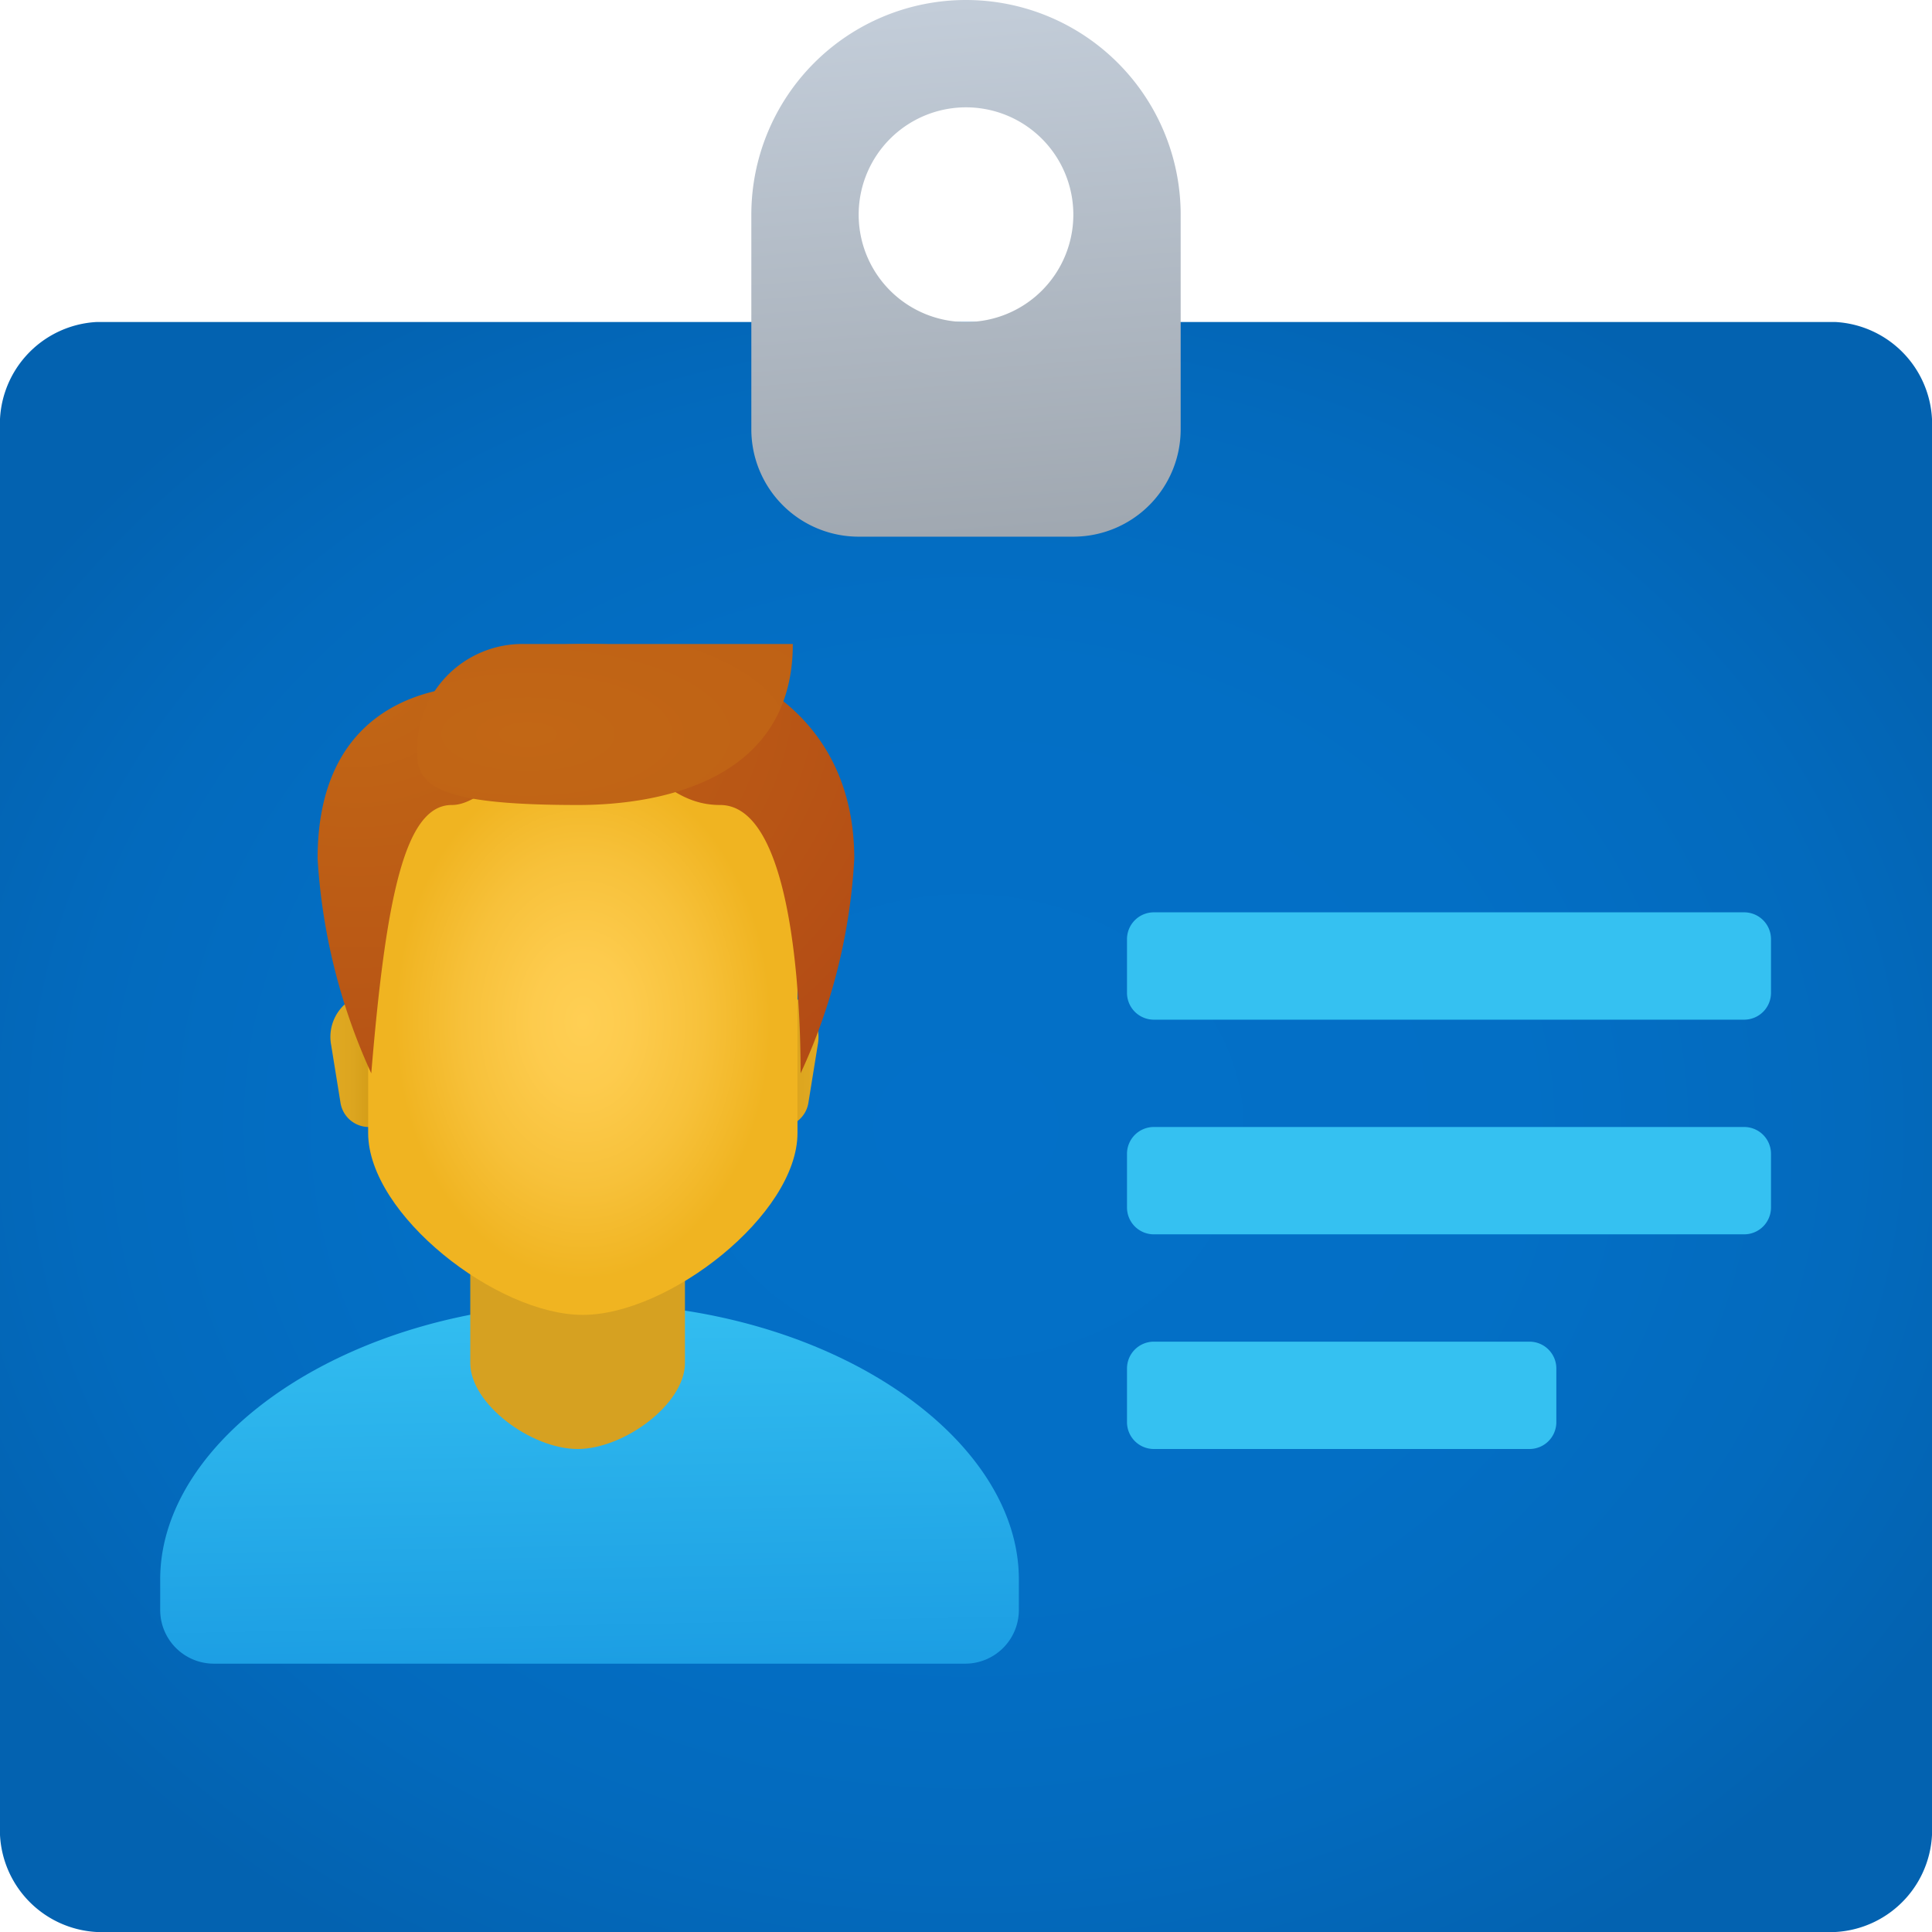 <svg xmlns="http://www.w3.org/2000/svg" xmlns:xlink="http://www.w3.org/1999/xlink" width="36" height="36" viewBox="0 0 36 36">
  <defs>
    <radialGradient id="radial-gradient" cx="0.5" cy="0.5" r="0.589" gradientUnits="objectBoundingBox">
      <stop offset="0" stop-color="#0370c8"/>
      <stop offset="0.484" stop-color="#036fc5"/>
      <stop offset="0.775" stop-color="#036abd"/>
      <stop offset="1" stop-color="#0362b0"/>
    </radialGradient>
    <linearGradient id="linear-gradient" x1="0.463" y1="0.007" x2="0.526" y2="1.022" gradientUnits="objectBoundingBox">
      <stop offset="0" stop-color="#c3cdd9"/>
      <stop offset="1" stop-color="#9fa7b0"/>
    </linearGradient>
    <linearGradient id="linear-gradient-2" x1="0.462" y1="-0.006" x2="0.547" y2="1.793" gradientUnits="objectBoundingBox">
      <stop offset="0" stop-color="#33bef0"/>
      <stop offset="1" stop-color="#0a85d9"/>
    </linearGradient>
    <linearGradient id="linear-gradient-3" x1="-0.004" y1="0.5" x2="0.972" y2="0.5" gradientUnits="objectBoundingBox">
      <stop offset="0" stop-color="#c48f0c"/>
      <stop offset="0.251" stop-color="#d19b16"/>
      <stop offset="0.619" stop-color="#dca51f"/>
      <stop offset="1" stop-color="#e0a922"/>
    </linearGradient>
    <linearGradient id="linear-gradient-4" x1="1.015" x2="0.025" xlink:href="#linear-gradient-3"/>
    <radialGradient id="radial-gradient-2" cx="0.5" cy="0.5" r="0.438" gradientUnits="objectBoundingBox">
      <stop offset="0" stop-color="#ffcf54"/>
      <stop offset="0.261" stop-color="#fdcb4d"/>
      <stop offset="0.639" stop-color="#f7c13a"/>
      <stop offset="1" stop-color="#f0b421"/>
    </radialGradient>
    <radialGradient id="radial-gradient-3" cx="0.072" cy="0.077" r="1.653" gradientUnits="objectBoundingBox">
      <stop offset="0" stop-color="#c26715"/>
      <stop offset="0.508" stop-color="#b85515"/>
      <stop offset="1" stop-color="#ad3f16"/>
    </radialGradient>
    <radialGradient id="radial-gradient-4" cx="0.298" cy="0.561" r="5.416" xlink:href="#radial-gradient-3"/>
  </defs>
  <g id="icons8_badge" transform="translate(-4.015 -4)">
    <path id="Tracé_6669" data-name="Tracé 6669" d="M5.8,10A1.907,1.907,0,0,0,4,12V38a1.907,1.907,0,0,0,1.8,2H38.2A1.907,1.907,0,0,0,40,38V12a1.907,1.907,0,0,0-1.8-2Z" transform="translate(0.015)" fill="url(#radial-gradient)"/>
    <path id="Tracé_6670" data-name="Tracé 6670" d="M24,4a4,4,0,0,0-4,4v4a2,2,0,0,0,2,2h4a2,2,0,0,0,2-2V8A4,4,0,0,0,24,4Zm0,2a2,2,0,1,1-2,2A2,2,0,0,1,24,6Z" transform="translate(-1.985)" fill="url(#linear-gradient)"/>
    <path id="Tracé_6671" data-name="Tracé 6671" d="M28.5,21h11a.5.5,0,0,1,.5.5v1a.5.5,0,0,1-.5.5h-11a.5.5,0,0,1-.5-.5v-1A.5.5,0,0,1,28.5,21Z" transform="translate(-2.985)" fill="#35c1f1"/>
    <path id="Tracé_6672" data-name="Tracé 6672" d="M28.5,25h11a.5.5,0,0,1,.5.5v1a.5.5,0,0,1-.5.5h-11a.5.5,0,0,1-.5-.5v-1A.5.5,0,0,1,28.5,25Z" transform="translate(-2.985)" fill="#35c1f1"/>
    <path id="Tracé_6673" data-name="Tracé 6673" d="M28.5,29h7a.5.5,0,0,1,.5.5v1a.5.5,0,0,1-.5.5h-7a.5.5,0,0,1-.5-.5v-1A.5.5,0,0,1,28.5,29Z" transform="translate(-2.985)" fill="#35c1f1"/>
    <g id="User">
      <path id="Tracé_6674" data-name="Tracé 6674" d="M17,28.286c-4.418,0-8,2.46-8,5.143V34a1,1,0,0,0,1,1H24a1,1,0,0,0,1-1v-.571C25,30.746,21.418,28.286,17,28.286Z" transform="translate(-2)" fill="url(#linear-gradient-2)"/>
      <path id="Tracé_6675" data-name="Tracé 6675" d="M19,29.4c0,.759-1.132,1.6-2,1.6s-2-.841-2-1.6V26.586h4Z" transform="translate(-2.222)" fill="#d6a121"/>
      <path id="Tracé_6676" data-name="Tracé 6676" d="M21.208,22.5h-.264V25H21.3a.536.536,0,0,0,.52-.462l.172-1.064A.821.821,0,0,0,21.208,22.5Z" transform="translate(-2.74)" fill="url(#linear-gradient-3)"/>
      <path id="Tracé_6677" data-name="Tracé 6677" d="M12.792,22.5h.264V25H12.7a.536.536,0,0,1-.52-.462l-.172-1.064A.821.821,0,0,1,12.792,22.5Z" transform="translate(-1.822)" fill="url(#linear-gradient-4)"/>
      <path id="Tracé_6678" data-name="Tracé 6678" d="M17,17.567c-1.974,0-4,.3-4,4.567v2.977c0,1.523,2.4,3.39,4,3.39s4-1.867,4-3.39V22.134C21,17.867,18.974,17.567,17,17.567Z" transform="translate(-2.125)" fill="url(#radial-gradient-2)"/>
      <path id="Tracé_6679" data-name="Tracé 6679" d="M17,16c-2.177,0-2.5.818-2.5.818C13.615,16.949,12,17.5,12,20a11.216,11.216,0,0,0,1,4c.273-3.273.624-5,1.5-5,.633,0,1.136-1,2.5-1,1.151,0,1.437,1,2.5,1C21,19,21,23.484,21,24a10.873,10.873,0,0,0,1-4C22,17.477,20.1,16,17,16Z" transform="translate(-2.067)" fill="url(#radial-gradient-3)"/>
      <path id="Tracé_6680" data-name="Tracé 6680" d="M16,16a1.962,1.962,0,0,0-2,2c-.024.676.469,1,3,1,1.528,0,4-.454,4-3Z" transform="translate(-2.212)" fill="url(#radial-gradient-4)"/>
    </g>
  </g>
</svg>
